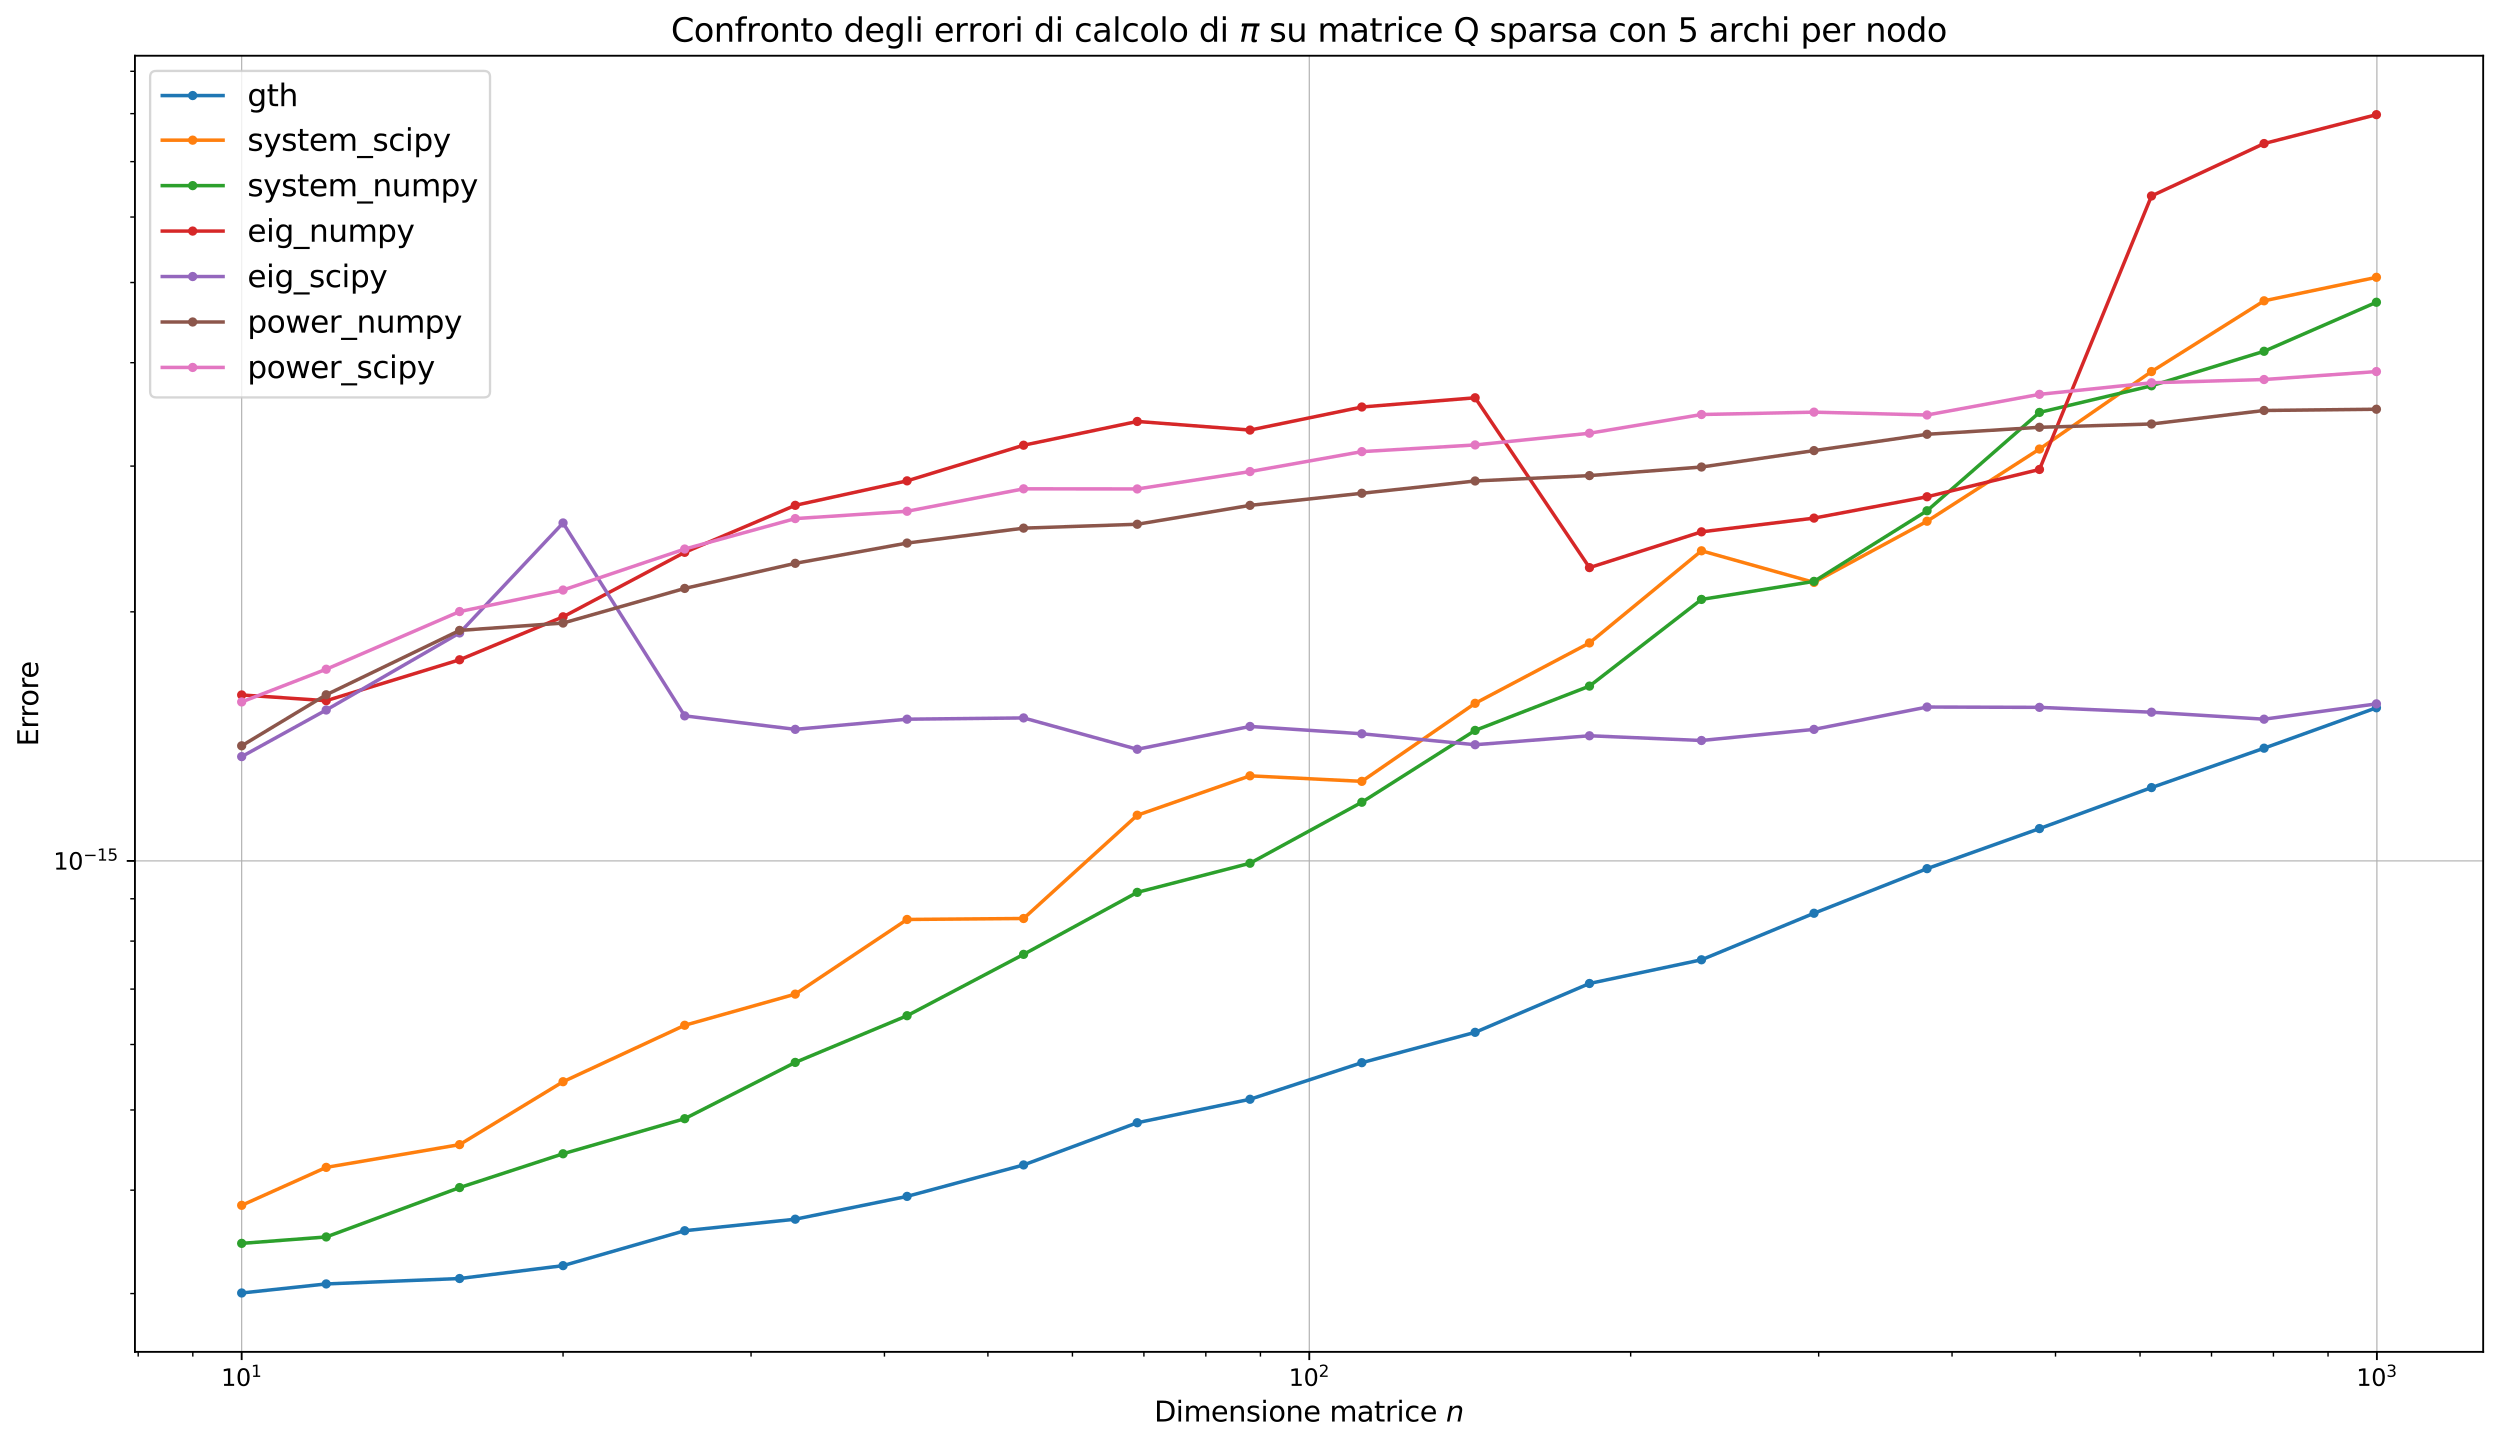 <?xml version="1.0" encoding="utf-8" standalone="no"?>
<!DOCTYPE svg PUBLIC "-//W3C//DTD SVG 1.1//EN"
  "http://www.w3.org/Graphics/SVG/1.1/DTD/svg11.dtd">
<svg xmlns:xlink="http://www.w3.org/1999/xlink" width="1069.314pt" height="617.732pt" viewBox="0 0 1069.314 617.732" xmlns="http://www.w3.org/2000/svg" version="1.1">
 <defs>
  <style type="text/css">*{stroke-linejoin: round; stroke-linecap: butt}</style>
 </defs>
 <g id="figure_1">
  <g id="patch_1">
   <path d="M 0 617.732 
L 1069.314 617.732 
L 1069.314 0 
L 0 0 
z
" style="fill: #ffffff"/>
  </g>
  <g id="axes_1">
   <g id="patch_2">
    <path d="M 57.714 578.24 
L 1062.114 578.24 
L 1062.114 23.84 
L 57.714 23.84 
z
" style="fill: #ffffff"/>
   </g>
   <g id="matplotlib.axis_1">
    <g id="xtick_1">
     <g id="line2d_1">
      <path d="M 103.368 578.24 
L 103.368 23.84 
" clip-path="url(#p364662a7fd)" style="fill: none; stroke: #b0b0b0; stroke-width: 0.5; stroke-linecap: square"/>
     </g>
     <g id="line2d_2">
      <defs>
       <path id="mea8eb77541" d="M 0 0 
L 0 3.5 
" style="stroke: #000000; stroke-width: 0.8"/>
      </defs>
      <g>
       <use xlink:href="#mea8eb77541" x="103.368" y="578.24" style="stroke: #000000; stroke-width: 0.8"/>
      </g>
     </g>
     <g id="text_1">
      <!-- $\mathdefault{10^{1}}$ -->
      <g transform="translate(94.568 592.838) scale(0.1 -0.1)">
       <defs>
        <path id="DejaVuSans-31" d="M 794 531 
L 1825 531 
L 1825 4091 
L 703 3866 
L 703 4441 
L 1819 4666 
L 2450 4666 
L 2450 531 
L 3481 531 
L 3481 0 
L 794 0 
L 794 531 
z
" transform="scale(0.016)"/>
        <path id="DejaVuSans-30" d="M 2034 4250 
Q 1547 4250 1301 3770 
Q 1056 3291 1056 2328 
Q 1056 1369 1301 889 
Q 1547 409 2034 409 
Q 2525 409 2770 889 
Q 3016 1369 3016 2328 
Q 3016 3291 2770 3770 
Q 2525 4250 2034 4250 
z
M 2034 4750 
Q 2819 4750 3233 4129 
Q 3647 3509 3647 2328 
Q 3647 1150 3233 529 
Q 2819 -91 2034 -91 
Q 1250 -91 836 529 
Q 422 1150 422 2328 
Q 422 3509 836 4129 
Q 1250 4750 2034 4750 
z
" transform="scale(0.016)"/>
       </defs>
       <use xlink:href="#DejaVuSans-31" transform="translate(0 0.684)"/>
       <use xlink:href="#DejaVuSans-30" transform="translate(63.623 0.684)"/>
       <use xlink:href="#DejaVuSans-31" transform="translate(128.203 38.966) scale(0.7)"/>
      </g>
     </g>
    </g>
    <g id="xtick_2">
     <g id="line2d_3">
      <path d="M 560.013 578.24 
L 560.013 23.84 
" clip-path="url(#p364662a7fd)" style="fill: none; stroke: #b0b0b0; stroke-width: 0.5; stroke-linecap: square"/>
     </g>
     <g id="line2d_4">
      <g>
       <use xlink:href="#mea8eb77541" x="560.013" y="578.24" style="stroke: #000000; stroke-width: 0.8"/>
      </g>
     </g>
     <g id="text_2">
      <!-- $\mathdefault{10^{2}}$ -->
      <g transform="translate(551.213 592.838) scale(0.1 -0.1)">
       <defs>
        <path id="DejaVuSans-32" d="M 1228 531 
L 3431 531 
L 3431 0 
L 469 0 
L 469 531 
Q 828 903 1448 1529 
Q 2069 2156 2228 2338 
Q 2531 2678 2651 2914 
Q 2772 3150 2772 3378 
Q 2772 3750 2511 3984 
Q 2250 4219 1831 4219 
Q 1534 4219 1204 4116 
Q 875 4013 500 3803 
L 500 4441 
Q 881 4594 1212 4672 
Q 1544 4750 1819 4750 
Q 2544 4750 2975 4387 
Q 3406 4025 3406 3419 
Q 3406 3131 3298 2873 
Q 3191 2616 2906 2266 
Q 2828 2175 2409 1742 
Q 1991 1309 1228 531 
z
" transform="scale(0.016)"/>
       </defs>
       <use xlink:href="#DejaVuSans-31" transform="translate(0 0.766)"/>
       <use xlink:href="#DejaVuSans-30" transform="translate(63.623 0.766)"/>
       <use xlink:href="#DejaVuSans-32" transform="translate(128.203 39.047) scale(0.7)"/>
      </g>
     </g>
    </g>
    <g id="xtick_3">
     <g id="line2d_5">
      <path d="M 1016.658 578.24 
L 1016.658 23.84 
" clip-path="url(#p364662a7fd)" style="fill: none; stroke: #b0b0b0; stroke-width: 0.5; stroke-linecap: square"/>
     </g>
     <g id="line2d_6">
      <g>
       <use xlink:href="#mea8eb77541" x="1016.658" y="578.24" style="stroke: #000000; stroke-width: 0.8"/>
      </g>
     </g>
     <g id="text_3">
      <!-- $\mathdefault{10^{3}}$ -->
      <g transform="translate(1007.858 592.838) scale(0.1 -0.1)">
       <defs>
        <path id="DejaVuSans-33" d="M 2597 2516 
Q 3050 2419 3304 2112 
Q 3559 1806 3559 1356 
Q 3559 666 3084 287 
Q 2609 -91 1734 -91 
Q 1441 -91 1130 -33 
Q 819 25 488 141 
L 488 750 
Q 750 597 1062 519 
Q 1375 441 1716 441 
Q 2309 441 2620 675 
Q 2931 909 2931 1356 
Q 2931 1769 2642 2001 
Q 2353 2234 1838 2234 
L 1294 2234 
L 1294 2753 
L 1863 2753 
Q 2328 2753 2575 2939 
Q 2822 3125 2822 3475 
Q 2822 3834 2567 4026 
Q 2313 4219 1838 4219 
Q 1578 4219 1281 4162 
Q 984 4106 628 3988 
L 628 4550 
Q 988 4650 1302 4700 
Q 1616 4750 1894 4750 
Q 2613 4750 3031 4423 
Q 3450 4097 3450 3541 
Q 3450 3153 3228 2886 
Q 3006 2619 2597 2516 
z
" transform="scale(0.016)"/>
       </defs>
       <use xlink:href="#DejaVuSans-31" transform="translate(0 0.766)"/>
       <use xlink:href="#DejaVuSans-30" transform="translate(63.623 0.766)"/>
       <use xlink:href="#DejaVuSans-33" transform="translate(128.203 39.047) scale(0.7)"/>
      </g>
     </g>
    </g>
    <g id="xtick_4">
     <g id="line2d_7">
      <defs>
       <path id="m74a12c0c7c" d="M 0 0 
L 0 2 
" style="stroke: #000000; stroke-width: 0.6"/>
      </defs>
      <g>
       <use xlink:href="#m74a12c0c7c" x="59.115" y="578.24" style="stroke: #000000; stroke-width: 0.6"/>
      </g>
     </g>
    </g>
    <g id="xtick_5">
     <g id="line2d_8">
      <g>
       <use xlink:href="#m74a12c0c7c" x="82.473" y="578.24" style="stroke: #000000; stroke-width: 0.6"/>
      </g>
     </g>
    </g>
    <g id="xtick_6">
     <g id="line2d_9">
      <g>
       <use xlink:href="#m74a12c0c7c" x="240.832" y="578.24" style="stroke: #000000; stroke-width: 0.6"/>
      </g>
     </g>
    </g>
    <g id="xtick_7">
     <g id="line2d_10">
      <g>
       <use xlink:href="#m74a12c0c7c" x="321.243" y="578.24" style="stroke: #000000; stroke-width: 0.6"/>
      </g>
     </g>
    </g>
    <g id="xtick_8">
     <g id="line2d_11">
      <g>
       <use xlink:href="#m74a12c0c7c" x="378.296" y="578.24" style="stroke: #000000; stroke-width: 0.6"/>
      </g>
     </g>
    </g>
    <g id="xtick_9">
     <g id="line2d_12">
      <g>
       <use xlink:href="#m74a12c0c7c" x="422.549" y="578.24" style="stroke: #000000; stroke-width: 0.6"/>
      </g>
     </g>
    </g>
    <g id="xtick_10">
     <g id="line2d_13">
      <g>
       <use xlink:href="#m74a12c0c7c" x="458.707" y="578.24" style="stroke: #000000; stroke-width: 0.6"/>
      </g>
     </g>
    </g>
    <g id="xtick_11">
     <g id="line2d_14">
      <g>
       <use xlink:href="#m74a12c0c7c" x="489.278" y="578.24" style="stroke: #000000; stroke-width: 0.6"/>
      </g>
     </g>
    </g>
    <g id="xtick_12">
     <g id="line2d_15">
      <g>
       <use xlink:href="#m74a12c0c7c" x="515.76" y="578.24" style="stroke: #000000; stroke-width: 0.6"/>
      </g>
     </g>
    </g>
    <g id="xtick_13">
     <g id="line2d_16">
      <g>
       <use xlink:href="#m74a12c0c7c" x="539.118" y="578.24" style="stroke: #000000; stroke-width: 0.6"/>
      </g>
     </g>
    </g>
    <g id="xtick_14">
     <g id="line2d_17">
      <g>
       <use xlink:href="#m74a12c0c7c" x="697.477" y="578.24" style="stroke: #000000; stroke-width: 0.6"/>
      </g>
     </g>
    </g>
    <g id="xtick_15">
     <g id="line2d_18">
      <g>
       <use xlink:href="#m74a12c0c7c" x="777.888" y="578.24" style="stroke: #000000; stroke-width: 0.6"/>
      </g>
     </g>
    </g>
    <g id="xtick_16">
     <g id="line2d_19">
      <g>
       <use xlink:href="#m74a12c0c7c" x="834.94" y="578.24" style="stroke: #000000; stroke-width: 0.6"/>
      </g>
     </g>
    </g>
    <g id="xtick_17">
     <g id="line2d_20">
      <g>
       <use xlink:href="#m74a12c0c7c" x="879.194" y="578.24" style="stroke: #000000; stroke-width: 0.6"/>
      </g>
     </g>
    </g>
    <g id="xtick_18">
     <g id="line2d_21">
      <g>
       <use xlink:href="#m74a12c0c7c" x="915.352" y="578.24" style="stroke: #000000; stroke-width: 0.6"/>
      </g>
     </g>
    </g>
    <g id="xtick_19">
     <g id="line2d_22">
      <g>
       <use xlink:href="#m74a12c0c7c" x="945.922" y="578.24" style="stroke: #000000; stroke-width: 0.6"/>
      </g>
     </g>
    </g>
    <g id="xtick_20">
     <g id="line2d_23">
      <g>
       <use xlink:href="#m74a12c0c7c" x="972.404" y="578.24" style="stroke: #000000; stroke-width: 0.6"/>
      </g>
     </g>
    </g>
    <g id="xtick_21">
     <g id="line2d_24">
      <g>
       <use xlink:href="#m74a12c0c7c" x="995.763" y="578.24" style="stroke: #000000; stroke-width: 0.6"/>
      </g>
     </g>
    </g>
    <g id="text_4">
     <!-- Dimensione matrice $n$ -->
     <g transform="translate(493.674 608.036) scale(0.12 -0.12)">
      <defs>
       <path id="DejaVuSans-44" d="M 1259 4147 
L 1259 519 
L 2022 519 
Q 2988 519 3436 956 
Q 3884 1394 3884 2338 
Q 3884 3275 3436 3711 
Q 2988 4147 2022 4147 
L 1259 4147 
z
M 628 4666 
L 1925 4666 
Q 3281 4666 3915 4102 
Q 4550 3538 4550 2338 
Q 4550 1131 3912 565 
Q 3275 0 1925 0 
L 628 0 
L 628 4666 
z
" transform="scale(0.016)"/>
       <path id="DejaVuSans-69" d="M 603 3500 
L 1178 3500 
L 1178 0 
L 603 0 
L 603 3500 
z
M 603 4863 
L 1178 4863 
L 1178 4134 
L 603 4134 
L 603 4863 
z
" transform="scale(0.016)"/>
       <path id="DejaVuSans-6d" d="M 3328 2828 
Q 3544 3216 3844 3400 
Q 4144 3584 4550 3584 
Q 5097 3584 5394 3201 
Q 5691 2819 5691 2113 
L 5691 0 
L 5113 0 
L 5113 2094 
Q 5113 2597 4934 2840 
Q 4756 3084 4391 3084 
Q 3944 3084 3684 2787 
Q 3425 2491 3425 1978 
L 3425 0 
L 2847 0 
L 2847 2094 
Q 2847 2600 2669 2842 
Q 2491 3084 2119 3084 
Q 1678 3084 1418 2786 
Q 1159 2488 1159 1978 
L 1159 0 
L 581 0 
L 581 3500 
L 1159 3500 
L 1159 2956 
Q 1356 3278 1631 3431 
Q 1906 3584 2284 3584 
Q 2666 3584 2933 3390 
Q 3200 3197 3328 2828 
z
" transform="scale(0.016)"/>
       <path id="DejaVuSans-65" d="M 3597 1894 
L 3597 1613 
L 953 1613 
Q 991 1019 1311 708 
Q 1631 397 2203 397 
Q 2534 397 2845 478 
Q 3156 559 3463 722 
L 3463 178 
Q 3153 47 2828 -22 
Q 2503 -91 2169 -91 
Q 1331 -91 842 396 
Q 353 884 353 1716 
Q 353 2575 817 3079 
Q 1281 3584 2069 3584 
Q 2775 3584 3186 3129 
Q 3597 2675 3597 1894 
z
M 3022 2063 
Q 3016 2534 2758 2815 
Q 2500 3097 2075 3097 
Q 1594 3097 1305 2825 
Q 1016 2553 972 2059 
L 3022 2063 
z
" transform="scale(0.016)"/>
       <path id="DejaVuSans-6e" d="M 3513 2113 
L 3513 0 
L 2938 0 
L 2938 2094 
Q 2938 2591 2744 2837 
Q 2550 3084 2163 3084 
Q 1697 3084 1428 2787 
Q 1159 2491 1159 1978 
L 1159 0 
L 581 0 
L 581 3500 
L 1159 3500 
L 1159 2956 
Q 1366 3272 1645 3428 
Q 1925 3584 2291 3584 
Q 2894 3584 3203 3211 
Q 3513 2838 3513 2113 
z
" transform="scale(0.016)"/>
       <path id="DejaVuSans-73" d="M 2834 3397 
L 2834 2853 
Q 2591 2978 2328 3040 
Q 2066 3103 1784 3103 
Q 1356 3103 1142 2972 
Q 928 2841 928 2578 
Q 928 2378 1081 2264 
Q 1234 2150 1697 2047 
L 1894 2003 
Q 2506 1872 2764 1633 
Q 3022 1394 3022 966 
Q 3022 478 2636 193 
Q 2250 -91 1575 -91 
Q 1294 -91 989 -36 
Q 684 19 347 128 
L 347 722 
Q 666 556 975 473 
Q 1284 391 1588 391 
Q 1994 391 2212 530 
Q 2431 669 2431 922 
Q 2431 1156 2273 1281 
Q 2116 1406 1581 1522 
L 1381 1569 
Q 847 1681 609 1914 
Q 372 2147 372 2553 
Q 372 3047 722 3315 
Q 1072 3584 1716 3584 
Q 2034 3584 2315 3537 
Q 2597 3491 2834 3397 
z
" transform="scale(0.016)"/>
       <path id="DejaVuSans-6f" d="M 1959 3097 
Q 1497 3097 1228 2736 
Q 959 2375 959 1747 
Q 959 1119 1226 758 
Q 1494 397 1959 397 
Q 2419 397 2687 759 
Q 2956 1122 2956 1747 
Q 2956 2369 2687 2733 
Q 2419 3097 1959 3097 
z
M 1959 3584 
Q 2709 3584 3137 3096 
Q 3566 2609 3566 1747 
Q 3566 888 3137 398 
Q 2709 -91 1959 -91 
Q 1206 -91 779 398 
Q 353 888 353 1747 
Q 353 2609 779 3096 
Q 1206 3584 1959 3584 
z
" transform="scale(0.016)"/>
       <path id="DejaVuSans-20" transform="scale(0.016)"/>
       <path id="DejaVuSans-61" d="M 2194 1759 
Q 1497 1759 1228 1600 
Q 959 1441 959 1056 
Q 959 750 1161 570 
Q 1363 391 1709 391 
Q 2188 391 2477 730 
Q 2766 1069 2766 1631 
L 2766 1759 
L 2194 1759 
z
M 3341 1997 
L 3341 0 
L 2766 0 
L 2766 531 
Q 2569 213 2275 61 
Q 1981 -91 1556 -91 
Q 1019 -91 701 211 
Q 384 513 384 1019 
Q 384 1609 779 1909 
Q 1175 2209 1959 2209 
L 2766 2209 
L 2766 2266 
Q 2766 2663 2505 2880 
Q 2244 3097 1772 3097 
Q 1472 3097 1187 3025 
Q 903 2953 641 2809 
L 641 3341 
Q 956 3463 1253 3523 
Q 1550 3584 1831 3584 
Q 2591 3584 2966 3190 
Q 3341 2797 3341 1997 
z
" transform="scale(0.016)"/>
       <path id="DejaVuSans-74" d="M 1172 4494 
L 1172 3500 
L 2356 3500 
L 2356 3053 
L 1172 3053 
L 1172 1153 
Q 1172 725 1289 603 
Q 1406 481 1766 481 
L 2356 481 
L 2356 0 
L 1766 0 
Q 1100 0 847 248 
Q 594 497 594 1153 
L 594 3053 
L 172 3053 
L 172 3500 
L 594 3500 
L 594 4494 
L 1172 4494 
z
" transform="scale(0.016)"/>
       <path id="DejaVuSans-72" d="M 2631 2963 
Q 2534 3019 2420 3045 
Q 2306 3072 2169 3072 
Q 1681 3072 1420 2755 
Q 1159 2438 1159 1844 
L 1159 0 
L 581 0 
L 581 3500 
L 1159 3500 
L 1159 2956 
Q 1341 3275 1631 3429 
Q 1922 3584 2338 3584 
Q 2397 3584 2469 3576 
Q 2541 3569 2628 3553 
L 2631 2963 
z
" transform="scale(0.016)"/>
       <path id="DejaVuSans-63" d="M 3122 3366 
L 3122 2828 
Q 2878 2963 2633 3030 
Q 2388 3097 2138 3097 
Q 1578 3097 1268 2742 
Q 959 2388 959 1747 
Q 959 1106 1268 751 
Q 1578 397 2138 397 
Q 2388 397 2633 464 
Q 2878 531 3122 666 
L 3122 134 
Q 2881 22 2623 -34 
Q 2366 -91 2075 -91 
Q 1284 -91 818 406 
Q 353 903 353 1747 
Q 353 2603 823 3093 
Q 1294 3584 2113 3584 
Q 2378 3584 2631 3529 
Q 2884 3475 3122 3366 
z
" transform="scale(0.016)"/>
       <path id="DejaVuSans-Oblique-6e" d="M 3566 2113 
L 3156 0 
L 2578 0 
L 2988 2091 
Q 3016 2238 3031 2350 
Q 3047 2463 3047 2528 
Q 3047 2791 2881 2937 
Q 2716 3084 2419 3084 
Q 1956 3084 1622 2776 
Q 1288 2469 1184 1941 
L 800 0 
L 225 0 
L 903 3500 
L 1478 3500 
L 1363 2950 
Q 1603 3253 1940 3418 
Q 2278 3584 2650 3584 
Q 3113 3584 3367 3334 
Q 3622 3084 3622 2631 
Q 3622 2519 3608 2391 
Q 3594 2263 3566 2113 
z
" transform="scale(0.016)"/>
      </defs>
      <use xlink:href="#DejaVuSans-44" transform="translate(0 0.016)"/>
      <use xlink:href="#DejaVuSans-69" transform="translate(77.002 0.016)"/>
      <use xlink:href="#DejaVuSans-6d" transform="translate(104.785 0.016)"/>
      <use xlink:href="#DejaVuSans-65" transform="translate(202.197 0.016)"/>
      <use xlink:href="#DejaVuSans-6e" transform="translate(263.721 0.016)"/>
      <use xlink:href="#DejaVuSans-73" transform="translate(327.1 0.016)"/>
      <use xlink:href="#DejaVuSans-69" transform="translate(379.199 0.016)"/>
      <use xlink:href="#DejaVuSans-6f" transform="translate(406.982 0.016)"/>
      <use xlink:href="#DejaVuSans-6e" transform="translate(468.164 0.016)"/>
      <use xlink:href="#DejaVuSans-65" transform="translate(531.543 0.016)"/>
      <use xlink:href="#DejaVuSans-20" transform="translate(593.066 0.016)"/>
      <use xlink:href="#DejaVuSans-6d" transform="translate(624.854 0.016)"/>
      <use xlink:href="#DejaVuSans-61" transform="translate(722.266 0.016)"/>
      <use xlink:href="#DejaVuSans-74" transform="translate(783.545 0.016)"/>
      <use xlink:href="#DejaVuSans-72" transform="translate(822.754 0.016)"/>
      <use xlink:href="#DejaVuSans-69" transform="translate(863.867 0.016)"/>
      <use xlink:href="#DejaVuSans-63" transform="translate(891.65 0.016)"/>
      <use xlink:href="#DejaVuSans-65" transform="translate(946.631 0.016)"/>
      <use xlink:href="#DejaVuSans-20" transform="translate(1008.154 0.016)"/>
      <use xlink:href="#DejaVuSans-Oblique-6e" transform="translate(1039.941 0.016)"/>
     </g>
    </g>
   </g>
   <g id="matplotlib.axis_2">
    <g id="ytick_1">
     <g id="line2d_25">
      <path d="M 57.714 368.23 
L 1062.114 368.23 
" clip-path="url(#p364662a7fd)" style="fill: none; stroke: #b0b0b0; stroke-width: 0.5; stroke-linecap: square"/>
     </g>
     <g id="line2d_26">
      <defs>
       <path id="mec5a7e01b5" d="M 0 0 
L -3.5 0 
" style="stroke: #000000; stroke-width: 0.8"/>
      </defs>
      <g>
       <use xlink:href="#mec5a7e01b5" x="57.714" y="368.23" style="stroke: #000000; stroke-width: 0.8"/>
      </g>
     </g>
     <g id="text_5">
      <!-- $\mathdefault{10^{-15}}$ -->
      <g transform="translate(22.814 372.03) scale(0.1 -0.1)">
       <defs>
        <path id="DejaVuSans-2212" d="M 678 2272 
L 4684 2272 
L 4684 1741 
L 678 1741 
L 678 2272 
z
" transform="scale(0.016)"/>
        <path id="DejaVuSans-35" d="M 691 4666 
L 3169 4666 
L 3169 4134 
L 1269 4134 
L 1269 2991 
Q 1406 3038 1543 3061 
Q 1681 3084 1819 3084 
Q 2600 3084 3056 2656 
Q 3513 2228 3513 1497 
Q 3513 744 3044 326 
Q 2575 -91 1722 -91 
Q 1428 -91 1123 -41 
Q 819 9 494 109 
L 494 744 
Q 775 591 1075 516 
Q 1375 441 1709 441 
Q 2250 441 2565 725 
Q 2881 1009 2881 1497 
Q 2881 1984 2565 2268 
Q 2250 2553 1709 2553 
Q 1456 2553 1204 2497 
Q 953 2441 691 2322 
L 691 4666 
z
" transform="scale(0.016)"/>
       </defs>
       <use xlink:href="#DejaVuSans-31" transform="translate(0 0.684)"/>
       <use xlink:href="#DejaVuSans-30" transform="translate(63.623 0.684)"/>
       <use xlink:href="#DejaVuSans-2212" transform="translate(128.203 38.966) scale(0.7)"/>
       <use xlink:href="#DejaVuSans-31" transform="translate(186.855 38.966) scale(0.7)"/>
       <use xlink:href="#DejaVuSans-35" transform="translate(231.392 38.966) scale(0.7)"/>
      </g>
     </g>
    </g>
    <g id="ytick_2">
     <g id="line2d_27">
      <defs>
       <path id="md0f147031a" d="M 0 0 
L -2 0 
" style="stroke: #000000; stroke-width: 0.6"/>
      </defs>
      <g>
       <use xlink:href="#md0f147031a" x="57.714" y="553.291" style="stroke: #000000; stroke-width: 0.6"/>
      </g>
     </g>
    </g>
    <g id="ytick_3">
     <g id="line2d_28">
      <g>
       <use xlink:href="#md0f147031a" x="57.714" y="509.072" style="stroke: #000000; stroke-width: 0.6"/>
      </g>
     </g>
    </g>
    <g id="ytick_4">
     <g id="line2d_29">
      <g>
       <use xlink:href="#md0f147031a" x="57.714" y="474.773" style="stroke: #000000; stroke-width: 0.6"/>
      </g>
     </g>
    </g>
    <g id="ytick_5">
     <g id="line2d_30">
      <g>
       <use xlink:href="#md0f147031a" x="57.714" y="446.748" style="stroke: #000000; stroke-width: 0.6"/>
      </g>
     </g>
    </g>
    <g id="ytick_6">
     <g id="line2d_31">
      <g>
       <use xlink:href="#md0f147031a" x="57.714" y="423.054" style="stroke: #000000; stroke-width: 0.6"/>
      </g>
     </g>
    </g>
    <g id="ytick_7">
     <g id="line2d_32">
      <g>
       <use xlink:href="#md0f147031a" x="57.714" y="402.529" style="stroke: #000000; stroke-width: 0.6"/>
      </g>
     </g>
    </g>
    <g id="ytick_8">
     <g id="line2d_33">
      <g>
       <use xlink:href="#md0f147031a" x="57.714" y="384.425" style="stroke: #000000; stroke-width: 0.6"/>
      </g>
     </g>
    </g>
    <g id="ytick_9">
     <g id="line2d_34">
      <g>
       <use xlink:href="#md0f147031a" x="57.714" y="261.688" style="stroke: #000000; stroke-width: 0.6"/>
      </g>
     </g>
    </g>
    <g id="ytick_10">
     <g id="line2d_35">
      <g>
       <use xlink:href="#md0f147031a" x="57.714" y="199.365" style="stroke: #000000; stroke-width: 0.6"/>
      </g>
     </g>
    </g>
    <g id="ytick_11">
     <g id="line2d_36">
      <g>
       <use xlink:href="#md0f147031a" x="57.714" y="155.146" style="stroke: #000000; stroke-width: 0.6"/>
      </g>
     </g>
    </g>
    <g id="ytick_12">
     <g id="line2d_37">
      <g>
       <use xlink:href="#md0f147031a" x="57.714" y="120.847" style="stroke: #000000; stroke-width: 0.6"/>
      </g>
     </g>
    </g>
    <g id="ytick_13">
     <g id="line2d_38">
      <g>
       <use xlink:href="#md0f147031a" x="57.714" y="92.823" style="stroke: #000000; stroke-width: 0.6"/>
      </g>
     </g>
    </g>
    <g id="ytick_14">
     <g id="line2d_39">
      <g>
       <use xlink:href="#md0f147031a" x="57.714" y="69.129" style="stroke: #000000; stroke-width: 0.6"/>
      </g>
     </g>
    </g>
    <g id="ytick_15">
     <g id="line2d_40">
      <g>
       <use xlink:href="#md0f147031a" x="57.714" y="48.604" style="stroke: #000000; stroke-width: 0.6"/>
      </g>
     </g>
    </g>
    <g id="ytick_16">
     <g id="line2d_41">
      <g>
       <use xlink:href="#md0f147031a" x="57.714" y="30.5" style="stroke: #000000; stroke-width: 0.6"/>
      </g>
     </g>
    </g>
    <g id="text_6">
     <!-- Errore -->
     <g transform="translate(16.318 319.219) rotate(-90) scale(0.12 -0.12)">
      <defs>
       <path id="DejaVuSans-45" d="M 628 4666 
L 3578 4666 
L 3578 4134 
L 1259 4134 
L 1259 2753 
L 3481 2753 
L 3481 2222 
L 1259 2222 
L 1259 531 
L 3634 531 
L 3634 0 
L 628 0 
L 628 4666 
z
" transform="scale(0.016)"/>
      </defs>
      <use xlink:href="#DejaVuSans-45"/>
      <use xlink:href="#DejaVuSans-72" x="63.184"/>
      <use xlink:href="#DejaVuSans-72" x="102.547"/>
      <use xlink:href="#DejaVuSans-6f" x="141.41"/>
      <use xlink:href="#DejaVuSans-72" x="202.592"/>
      <use xlink:href="#DejaVuSans-65" x="241.455"/>
     </g>
    </g>
   </g>
   <g id="line2d_42">
    <path d="M 103.368 553.04 
L 139.526 549.172 
L 196.579 546.858 
L 240.832 541.344 
L 292.864 526.405 
L 340.145 521.485 
L 387.972 511.724 
L 437.812 498.278 
L 486.424 480.221 
L 534.661 470.177 
L 582.488 454.534 
L 630.946 441.556 
L 679.86 420.66 
L 727.764 410.522 
L 775.895 390.62 
L 824.245 371.544 
L 872.334 354.408 
L 920.249 336.871 
L 968.398 320.02 
L 1016.459 302.732 
" clip-path="url(#p364662a7fd)" style="fill: none; stroke: #1f77b4; stroke-width: 1.5; stroke-linecap: square"/>
    <defs>
     <path id="m9e537ceda5" d="M 0 1.5 
C 0.398 1.5 0.779 1.342 1.061 1.061 
C 1.342 0.779 1.5 0.398 1.5 0 
C 1.5 -0.398 1.342 -0.779 1.061 -1.061 
C 0.779 -1.342 0.398 -1.5 0 -1.5 
C -0.398 -1.5 -0.779 -1.342 -1.061 -1.061 
C -1.342 -0.779 -1.5 -0.398 -1.5 0 
C -1.5 0.398 -1.342 0.779 -1.061 1.061 
C -0.779 1.342 -0.398 1.5 0 1.5 
z
" style="stroke: #1f77b4"/>
    </defs>
    <g clip-path="url(#p364662a7fd)">
     <use xlink:href="#m9e537ceda5" x="103.368" y="553.04" style="fill: #1f77b4; stroke: #1f77b4"/>
     <use xlink:href="#m9e537ceda5" x="139.526" y="549.172" style="fill: #1f77b4; stroke: #1f77b4"/>
     <use xlink:href="#m9e537ceda5" x="196.579" y="546.858" style="fill: #1f77b4; stroke: #1f77b4"/>
     <use xlink:href="#m9e537ceda5" x="240.832" y="541.344" style="fill: #1f77b4; stroke: #1f77b4"/>
     <use xlink:href="#m9e537ceda5" x="292.864" y="526.405" style="fill: #1f77b4; stroke: #1f77b4"/>
     <use xlink:href="#m9e537ceda5" x="340.145" y="521.485" style="fill: #1f77b4; stroke: #1f77b4"/>
     <use xlink:href="#m9e537ceda5" x="387.972" y="511.724" style="fill: #1f77b4; stroke: #1f77b4"/>
     <use xlink:href="#m9e537ceda5" x="437.812" y="498.278" style="fill: #1f77b4; stroke: #1f77b4"/>
     <use xlink:href="#m9e537ceda5" x="486.424" y="480.221" style="fill: #1f77b4; stroke: #1f77b4"/>
     <use xlink:href="#m9e537ceda5" x="534.661" y="470.177" style="fill: #1f77b4; stroke: #1f77b4"/>
     <use xlink:href="#m9e537ceda5" x="582.488" y="454.534" style="fill: #1f77b4; stroke: #1f77b4"/>
     <use xlink:href="#m9e537ceda5" x="630.946" y="441.556" style="fill: #1f77b4; stroke: #1f77b4"/>
     <use xlink:href="#m9e537ceda5" x="679.86" y="420.66" style="fill: #1f77b4; stroke: #1f77b4"/>
     <use xlink:href="#m9e537ceda5" x="727.764" y="410.522" style="fill: #1f77b4; stroke: #1f77b4"/>
     <use xlink:href="#m9e537ceda5" x="775.895" y="390.62" style="fill: #1f77b4; stroke: #1f77b4"/>
     <use xlink:href="#m9e537ceda5" x="824.245" y="371.544" style="fill: #1f77b4; stroke: #1f77b4"/>
     <use xlink:href="#m9e537ceda5" x="872.334" y="354.408" style="fill: #1f77b4; stroke: #1f77b4"/>
     <use xlink:href="#m9e537ceda5" x="920.249" y="336.871" style="fill: #1f77b4; stroke: #1f77b4"/>
     <use xlink:href="#m9e537ceda5" x="968.398" y="320.02" style="fill: #1f77b4; stroke: #1f77b4"/>
     <use xlink:href="#m9e537ceda5" x="1016.459" y="302.732" style="fill: #1f77b4; stroke: #1f77b4"/>
    </g>
   </g>
   <g id="line2d_43">
    <path d="M 103.368 515.544 
L 139.526 499.316 
L 196.579 489.581 
L 240.832 462.674 
L 292.864 438.535 
L 340.145 425.218 
L 387.972 393.277 
L 437.812 392.865 
L 486.424 348.692 
L 534.661 331.841 
L 582.488 334.203 
L 630.946 300.826 
L 679.86 274.998 
L 727.764 235.591 
L 775.895 249.108 
L 824.245 222.942 
L 872.334 192.068 
L 920.249 158.927 
L 968.398 128.663 
L 1016.459 118.61 
" clip-path="url(#p364662a7fd)" style="fill: none; stroke: #ff7f0e; stroke-width: 1.5; stroke-linecap: square"/>
    <defs>
     <path id="m28542d3174" d="M 0 1.5 
C 0.398 1.5 0.779 1.342 1.061 1.061 
C 1.342 0.779 1.5 0.398 1.5 0 
C 1.5 -0.398 1.342 -0.779 1.061 -1.061 
C 0.779 -1.342 0.398 -1.5 0 -1.5 
C -0.398 -1.5 -0.779 -1.342 -1.061 -1.061 
C -1.342 -0.779 -1.5 -0.398 -1.5 0 
C -1.5 0.398 -1.342 0.779 -1.061 1.061 
C -0.779 1.342 -0.398 1.5 0 1.5 
z
" style="stroke: #ff7f0e"/>
    </defs>
    <g clip-path="url(#p364662a7fd)">
     <use xlink:href="#m28542d3174" x="103.368" y="515.544" style="fill: #ff7f0e; stroke: #ff7f0e"/>
     <use xlink:href="#m28542d3174" x="139.526" y="499.316" style="fill: #ff7f0e; stroke: #ff7f0e"/>
     <use xlink:href="#m28542d3174" x="196.579" y="489.581" style="fill: #ff7f0e; stroke: #ff7f0e"/>
     <use xlink:href="#m28542d3174" x="240.832" y="462.674" style="fill: #ff7f0e; stroke: #ff7f0e"/>
     <use xlink:href="#m28542d3174" x="292.864" y="438.535" style="fill: #ff7f0e; stroke: #ff7f0e"/>
     <use xlink:href="#m28542d3174" x="340.145" y="425.218" style="fill: #ff7f0e; stroke: #ff7f0e"/>
     <use xlink:href="#m28542d3174" x="387.972" y="393.277" style="fill: #ff7f0e; stroke: #ff7f0e"/>
     <use xlink:href="#m28542d3174" x="437.812" y="392.865" style="fill: #ff7f0e; stroke: #ff7f0e"/>
     <use xlink:href="#m28542d3174" x="486.424" y="348.692" style="fill: #ff7f0e; stroke: #ff7f0e"/>
     <use xlink:href="#m28542d3174" x="534.661" y="331.841" style="fill: #ff7f0e; stroke: #ff7f0e"/>
     <use xlink:href="#m28542d3174" x="582.488" y="334.203" style="fill: #ff7f0e; stroke: #ff7f0e"/>
     <use xlink:href="#m28542d3174" x="630.946" y="300.826" style="fill: #ff7f0e; stroke: #ff7f0e"/>
     <use xlink:href="#m28542d3174" x="679.86" y="274.998" style="fill: #ff7f0e; stroke: #ff7f0e"/>
     <use xlink:href="#m28542d3174" x="727.764" y="235.591" style="fill: #ff7f0e; stroke: #ff7f0e"/>
     <use xlink:href="#m28542d3174" x="775.895" y="249.108" style="fill: #ff7f0e; stroke: #ff7f0e"/>
     <use xlink:href="#m28542d3174" x="824.245" y="222.942" style="fill: #ff7f0e; stroke: #ff7f0e"/>
     <use xlink:href="#m28542d3174" x="872.334" y="192.068" style="fill: #ff7f0e; stroke: #ff7f0e"/>
     <use xlink:href="#m28542d3174" x="920.249" y="158.927" style="fill: #ff7f0e; stroke: #ff7f0e"/>
     <use xlink:href="#m28542d3174" x="968.398" y="128.663" style="fill: #ff7f0e; stroke: #ff7f0e"/>
     <use xlink:href="#m28542d3174" x="1016.459" y="118.61" style="fill: #ff7f0e; stroke: #ff7f0e"/>
    </g>
   </g>
   <g id="line2d_44">
    <path d="M 103.368 531.819 
L 139.526 529.074 
L 196.579 507.958 
L 240.832 493.499 
L 292.864 478.493 
L 340.145 454.419 
L 387.972 434.444 
L 437.812 408.206 
L 486.424 381.685 
L 534.661 369.227 
L 582.488 343.14 
L 630.946 312.413 
L 679.86 293.464 
L 727.764 256.384 
L 775.895 248.672 
L 824.245 218.46 
L 872.334 176.396 
L 920.249 165.013 
L 968.398 150.25 
L 1016.459 129.279 
" clip-path="url(#p364662a7fd)" style="fill: none; stroke: #2ca02c; stroke-width: 1.5; stroke-linecap: square"/>
    <defs>
     <path id="mced9584e3c" d="M 0 1.5 
C 0.398 1.5 0.779 1.342 1.061 1.061 
C 1.342 0.779 1.5 0.398 1.5 0 
C 1.5 -0.398 1.342 -0.779 1.061 -1.061 
C 0.779 -1.342 0.398 -1.5 0 -1.5 
C -0.398 -1.5 -0.779 -1.342 -1.061 -1.061 
C -1.342 -0.779 -1.5 -0.398 -1.5 0 
C -1.5 0.398 -1.342 0.779 -1.061 1.061 
C -0.779 1.342 -0.398 1.5 0 1.5 
z
" style="stroke: #2ca02c"/>
    </defs>
    <g clip-path="url(#p364662a7fd)">
     <use xlink:href="#mced9584e3c" x="103.368" y="531.819" style="fill: #2ca02c; stroke: #2ca02c"/>
     <use xlink:href="#mced9584e3c" x="139.526" y="529.074" style="fill: #2ca02c; stroke: #2ca02c"/>
     <use xlink:href="#mced9584e3c" x="196.579" y="507.958" style="fill: #2ca02c; stroke: #2ca02c"/>
     <use xlink:href="#mced9584e3c" x="240.832" y="493.499" style="fill: #2ca02c; stroke: #2ca02c"/>
     <use xlink:href="#mced9584e3c" x="292.864" y="478.493" style="fill: #2ca02c; stroke: #2ca02c"/>
     <use xlink:href="#mced9584e3c" x="340.145" y="454.419" style="fill: #2ca02c; stroke: #2ca02c"/>
     <use xlink:href="#mced9584e3c" x="387.972" y="434.444" style="fill: #2ca02c; stroke: #2ca02c"/>
     <use xlink:href="#mced9584e3c" x="437.812" y="408.206" style="fill: #2ca02c; stroke: #2ca02c"/>
     <use xlink:href="#mced9584e3c" x="486.424" y="381.685" style="fill: #2ca02c; stroke: #2ca02c"/>
     <use xlink:href="#mced9584e3c" x="534.661" y="369.227" style="fill: #2ca02c; stroke: #2ca02c"/>
     <use xlink:href="#mced9584e3c" x="582.488" y="343.14" style="fill: #2ca02c; stroke: #2ca02c"/>
     <use xlink:href="#mced9584e3c" x="630.946" y="312.413" style="fill: #2ca02c; stroke: #2ca02c"/>
     <use xlink:href="#mced9584e3c" x="679.86" y="293.464" style="fill: #2ca02c; stroke: #2ca02c"/>
     <use xlink:href="#mced9584e3c" x="727.764" y="256.384" style="fill: #2ca02c; stroke: #2ca02c"/>
     <use xlink:href="#mced9584e3c" x="775.895" y="248.672" style="fill: #2ca02c; stroke: #2ca02c"/>
     <use xlink:href="#mced9584e3c" x="824.245" y="218.46" style="fill: #2ca02c; stroke: #2ca02c"/>
     <use xlink:href="#mced9584e3c" x="872.334" y="176.396" style="fill: #2ca02c; stroke: #2ca02c"/>
     <use xlink:href="#mced9584e3c" x="920.249" y="165.013" style="fill: #2ca02c; stroke: #2ca02c"/>
     <use xlink:href="#mced9584e3c" x="968.398" y="150.25" style="fill: #2ca02c; stroke: #2ca02c"/>
     <use xlink:href="#mced9584e3c" x="1016.459" y="129.279" style="fill: #2ca02c; stroke: #2ca02c"/>
    </g>
   </g>
   <g id="line2d_45">
    <path d="M 103.368 297.25 
L 139.526 299.704 
L 196.579 282.2 
L 240.832 263.827 
L 292.864 236.247 
L 340.145 216.143 
L 387.972 205.675 
L 437.812 190.432 
L 486.424 180.266 
L 534.661 183.951 
L 582.488 174.087 
L 630.946 170.14 
L 679.86 242.782 
L 727.764 227.479 
L 775.895 221.609 
L 824.245 212.477 
L 872.334 200.796 
L 920.249 83.811 
L 968.398 61.4 
L 1016.459 49.04 
" clip-path="url(#p364662a7fd)" style="fill: none; stroke: #d62728; stroke-width: 1.5; stroke-linecap: square"/>
    <defs>
     <path id="m9a3fffa611" d="M 0 1.5 
C 0.398 1.5 0.779 1.342 1.061 1.061 
C 1.342 0.779 1.5 0.398 1.5 0 
C 1.5 -0.398 1.342 -0.779 1.061 -1.061 
C 0.779 -1.342 0.398 -1.5 0 -1.5 
C -0.398 -1.5 -0.779 -1.342 -1.061 -1.061 
C -1.342 -0.779 -1.5 -0.398 -1.5 0 
C -1.5 0.398 -1.342 0.779 -1.061 1.061 
C -0.779 1.342 -0.398 1.5 0 1.5 
z
" style="stroke: #d62728"/>
    </defs>
    <g clip-path="url(#p364662a7fd)">
     <use xlink:href="#m9a3fffa611" x="103.368" y="297.25" style="fill: #d62728; stroke: #d62728"/>
     <use xlink:href="#m9a3fffa611" x="139.526" y="299.704" style="fill: #d62728; stroke: #d62728"/>
     <use xlink:href="#m9a3fffa611" x="196.579" y="282.2" style="fill: #d62728; stroke: #d62728"/>
     <use xlink:href="#m9a3fffa611" x="240.832" y="263.827" style="fill: #d62728; stroke: #d62728"/>
     <use xlink:href="#m9a3fffa611" x="292.864" y="236.247" style="fill: #d62728; stroke: #d62728"/>
     <use xlink:href="#m9a3fffa611" x="340.145" y="216.143" style="fill: #d62728; stroke: #d62728"/>
     <use xlink:href="#m9a3fffa611" x="387.972" y="205.675" style="fill: #d62728; stroke: #d62728"/>
     <use xlink:href="#m9a3fffa611" x="437.812" y="190.432" style="fill: #d62728; stroke: #d62728"/>
     <use xlink:href="#m9a3fffa611" x="486.424" y="180.266" style="fill: #d62728; stroke: #d62728"/>
     <use xlink:href="#m9a3fffa611" x="534.661" y="183.951" style="fill: #d62728; stroke: #d62728"/>
     <use xlink:href="#m9a3fffa611" x="582.488" y="174.087" style="fill: #d62728; stroke: #d62728"/>
     <use xlink:href="#m9a3fffa611" x="630.946" y="170.14" style="fill: #d62728; stroke: #d62728"/>
     <use xlink:href="#m9a3fffa611" x="679.86" y="242.782" style="fill: #d62728; stroke: #d62728"/>
     <use xlink:href="#m9a3fffa611" x="727.764" y="227.479" style="fill: #d62728; stroke: #d62728"/>
     <use xlink:href="#m9a3fffa611" x="775.895" y="221.609" style="fill: #d62728; stroke: #d62728"/>
     <use xlink:href="#m9a3fffa611" x="824.245" y="212.477" style="fill: #d62728; stroke: #d62728"/>
     <use xlink:href="#m9a3fffa611" x="872.334" y="200.796" style="fill: #d62728; stroke: #d62728"/>
     <use xlink:href="#m9a3fffa611" x="920.249" y="83.811" style="fill: #d62728; stroke: #d62728"/>
     <use xlink:href="#m9a3fffa611" x="968.398" y="61.4" style="fill: #d62728; stroke: #d62728"/>
     <use xlink:href="#m9a3fffa611" x="1016.459" y="49.04" style="fill: #d62728; stroke: #d62728"/>
    </g>
   </g>
   <g id="line2d_46">
    <path d="M 103.368 323.624 
L 139.526 303.686 
L 196.579 270.726 
L 240.832 223.685 
L 292.864 306.19 
L 340.145 311.961 
L 387.972 307.616 
L 437.812 307.078 
L 486.424 320.486 
L 534.661 310.719 
L 582.488 313.857 
L 630.946 318.536 
L 679.86 314.708 
L 727.764 316.73 
L 775.895 311.977 
L 824.245 302.416 
L 872.334 302.555 
L 920.249 304.629 
L 968.398 307.617 
L 1016.459 301.059 
" clip-path="url(#p364662a7fd)" style="fill: none; stroke: #9467bd; stroke-width: 1.5; stroke-linecap: square"/>
    <defs>
     <path id="mbc3057c6fd" d="M 0 1.5 
C 0.398 1.5 0.779 1.342 1.061 1.061 
C 1.342 0.779 1.5 0.398 1.5 0 
C 1.5 -0.398 1.342 -0.779 1.061 -1.061 
C 0.779 -1.342 0.398 -1.5 0 -1.5 
C -0.398 -1.5 -0.779 -1.342 -1.061 -1.061 
C -1.342 -0.779 -1.5 -0.398 -1.5 0 
C -1.5 0.398 -1.342 0.779 -1.061 1.061 
C -0.779 1.342 -0.398 1.5 0 1.5 
z
" style="stroke: #9467bd"/>
    </defs>
    <g clip-path="url(#p364662a7fd)">
     <use xlink:href="#mbc3057c6fd" x="103.368" y="323.624" style="fill: #9467bd; stroke: #9467bd"/>
     <use xlink:href="#mbc3057c6fd" x="139.526" y="303.686" style="fill: #9467bd; stroke: #9467bd"/>
     <use xlink:href="#mbc3057c6fd" x="196.579" y="270.726" style="fill: #9467bd; stroke: #9467bd"/>
     <use xlink:href="#mbc3057c6fd" x="240.832" y="223.685" style="fill: #9467bd; stroke: #9467bd"/>
     <use xlink:href="#mbc3057c6fd" x="292.864" y="306.19" style="fill: #9467bd; stroke: #9467bd"/>
     <use xlink:href="#mbc3057c6fd" x="340.145" y="311.961" style="fill: #9467bd; stroke: #9467bd"/>
     <use xlink:href="#mbc3057c6fd" x="387.972" y="307.616" style="fill: #9467bd; stroke: #9467bd"/>
     <use xlink:href="#mbc3057c6fd" x="437.812" y="307.078" style="fill: #9467bd; stroke: #9467bd"/>
     <use xlink:href="#mbc3057c6fd" x="486.424" y="320.486" style="fill: #9467bd; stroke: #9467bd"/>
     <use xlink:href="#mbc3057c6fd" x="534.661" y="310.719" style="fill: #9467bd; stroke: #9467bd"/>
     <use xlink:href="#mbc3057c6fd" x="582.488" y="313.857" style="fill: #9467bd; stroke: #9467bd"/>
     <use xlink:href="#mbc3057c6fd" x="630.946" y="318.536" style="fill: #9467bd; stroke: #9467bd"/>
     <use xlink:href="#mbc3057c6fd" x="679.86" y="314.708" style="fill: #9467bd; stroke: #9467bd"/>
     <use xlink:href="#mbc3057c6fd" x="727.764" y="316.73" style="fill: #9467bd; stroke: #9467bd"/>
     <use xlink:href="#mbc3057c6fd" x="775.895" y="311.977" style="fill: #9467bd; stroke: #9467bd"/>
     <use xlink:href="#mbc3057c6fd" x="824.245" y="302.416" style="fill: #9467bd; stroke: #9467bd"/>
     <use xlink:href="#mbc3057c6fd" x="872.334" y="302.555" style="fill: #9467bd; stroke: #9467bd"/>
     <use xlink:href="#mbc3057c6fd" x="920.249" y="304.629" style="fill: #9467bd; stroke: #9467bd"/>
     <use xlink:href="#mbc3057c6fd" x="968.398" y="307.617" style="fill: #9467bd; stroke: #9467bd"/>
     <use xlink:href="#mbc3057c6fd" x="1016.459" y="301.059" style="fill: #9467bd; stroke: #9467bd"/>
    </g>
   </g>
   <g id="line2d_47">
    <path d="M 103.368 318.996 
L 139.526 297.18 
L 196.579 269.64 
L 240.832 266.492 
L 292.864 251.683 
L 340.145 240.947 
L 387.972 232.282 
L 437.812 225.897 
L 486.424 224.239 
L 534.661 216.15 
L 582.488 210.983 
L 630.946 205.725 
L 679.86 203.424 
L 727.764 199.757 
L 775.895 192.731 
L 824.245 185.752 
L 872.334 182.763 
L 920.249 181.345 
L 968.398 175.571 
L 1016.459 175.036 
" clip-path="url(#p364662a7fd)" style="fill: none; stroke: #8c564b; stroke-width: 1.5; stroke-linecap: square"/>
    <defs>
     <path id="m76bcdc9349" d="M 0 1.5 
C 0.398 1.5 0.779 1.342 1.061 1.061 
C 1.342 0.779 1.5 0.398 1.5 0 
C 1.5 -0.398 1.342 -0.779 1.061 -1.061 
C 0.779 -1.342 0.398 -1.5 0 -1.5 
C -0.398 -1.5 -0.779 -1.342 -1.061 -1.061 
C -1.342 -0.779 -1.5 -0.398 -1.5 0 
C -1.5 0.398 -1.342 0.779 -1.061 1.061 
C -0.779 1.342 -0.398 1.5 0 1.5 
z
" style="stroke: #8c564b"/>
    </defs>
    <g clip-path="url(#p364662a7fd)">
     <use xlink:href="#m76bcdc9349" x="103.368" y="318.996" style="fill: #8c564b; stroke: #8c564b"/>
     <use xlink:href="#m76bcdc9349" x="139.526" y="297.18" style="fill: #8c564b; stroke: #8c564b"/>
     <use xlink:href="#m76bcdc9349" x="196.579" y="269.64" style="fill: #8c564b; stroke: #8c564b"/>
     <use xlink:href="#m76bcdc9349" x="240.832" y="266.492" style="fill: #8c564b; stroke: #8c564b"/>
     <use xlink:href="#m76bcdc9349" x="292.864" y="251.683" style="fill: #8c564b; stroke: #8c564b"/>
     <use xlink:href="#m76bcdc9349" x="340.145" y="240.947" style="fill: #8c564b; stroke: #8c564b"/>
     <use xlink:href="#m76bcdc9349" x="387.972" y="232.282" style="fill: #8c564b; stroke: #8c564b"/>
     <use xlink:href="#m76bcdc9349" x="437.812" y="225.897" style="fill: #8c564b; stroke: #8c564b"/>
     <use xlink:href="#m76bcdc9349" x="486.424" y="224.239" style="fill: #8c564b; stroke: #8c564b"/>
     <use xlink:href="#m76bcdc9349" x="534.661" y="216.15" style="fill: #8c564b; stroke: #8c564b"/>
     <use xlink:href="#m76bcdc9349" x="582.488" y="210.983" style="fill: #8c564b; stroke: #8c564b"/>
     <use xlink:href="#m76bcdc9349" x="630.946" y="205.725" style="fill: #8c564b; stroke: #8c564b"/>
     <use xlink:href="#m76bcdc9349" x="679.86" y="203.424" style="fill: #8c564b; stroke: #8c564b"/>
     <use xlink:href="#m76bcdc9349" x="727.764" y="199.757" style="fill: #8c564b; stroke: #8c564b"/>
     <use xlink:href="#m76bcdc9349" x="775.895" y="192.731" style="fill: #8c564b; stroke: #8c564b"/>
     <use xlink:href="#m76bcdc9349" x="824.245" y="185.752" style="fill: #8c564b; stroke: #8c564b"/>
     <use xlink:href="#m76bcdc9349" x="872.334" y="182.763" style="fill: #8c564b; stroke: #8c564b"/>
     <use xlink:href="#m76bcdc9349" x="920.249" y="181.345" style="fill: #8c564b; stroke: #8c564b"/>
     <use xlink:href="#m76bcdc9349" x="968.398" y="175.571" style="fill: #8c564b; stroke: #8c564b"/>
     <use xlink:href="#m76bcdc9349" x="1016.459" y="175.036" style="fill: #8c564b; stroke: #8c564b"/>
    </g>
   </g>
   <g id="line2d_48">
    <path d="M 103.368 300.237 
L 139.526 286.248 
L 196.579 261.574 
L 240.832 252.377 
L 292.864 234.836 
L 340.145 221.811 
L 387.972 218.683 
L 437.812 209.081 
L 486.424 209.136 
L 534.661 201.699 
L 582.488 193.169 
L 630.946 190.312 
L 679.86 185.301 
L 727.764 177.298 
L 775.895 176.288 
L 824.245 177.502 
L 872.334 168.666 
L 920.249 163.72 
L 968.398 162.328 
L 1016.459 158.926 
" clip-path="url(#p364662a7fd)" style="fill: none; stroke: #e377c2; stroke-width: 1.5; stroke-linecap: square"/>
    <defs>
     <path id="m761cc6c973" d="M 0 1.5 
C 0.398 1.5 0.779 1.342 1.061 1.061 
C 1.342 0.779 1.5 0.398 1.5 0 
C 1.5 -0.398 1.342 -0.779 1.061 -1.061 
C 0.779 -1.342 0.398 -1.5 0 -1.5 
C -0.398 -1.5 -0.779 -1.342 -1.061 -1.061 
C -1.342 -0.779 -1.5 -0.398 -1.5 0 
C -1.5 0.398 -1.342 0.779 -1.061 1.061 
C -0.779 1.342 -0.398 1.5 0 1.5 
z
" style="stroke: #e377c2"/>
    </defs>
    <g clip-path="url(#p364662a7fd)">
     <use xlink:href="#m761cc6c973" x="103.368" y="300.237" style="fill: #e377c2; stroke: #e377c2"/>
     <use xlink:href="#m761cc6c973" x="139.526" y="286.248" style="fill: #e377c2; stroke: #e377c2"/>
     <use xlink:href="#m761cc6c973" x="196.579" y="261.574" style="fill: #e377c2; stroke: #e377c2"/>
     <use xlink:href="#m761cc6c973" x="240.832" y="252.377" style="fill: #e377c2; stroke: #e377c2"/>
     <use xlink:href="#m761cc6c973" x="292.864" y="234.836" style="fill: #e377c2; stroke: #e377c2"/>
     <use xlink:href="#m761cc6c973" x="340.145" y="221.811" style="fill: #e377c2; stroke: #e377c2"/>
     <use xlink:href="#m761cc6c973" x="387.972" y="218.683" style="fill: #e377c2; stroke: #e377c2"/>
     <use xlink:href="#m761cc6c973" x="437.812" y="209.081" style="fill: #e377c2; stroke: #e377c2"/>
     <use xlink:href="#m761cc6c973" x="486.424" y="209.136" style="fill: #e377c2; stroke: #e377c2"/>
     <use xlink:href="#m761cc6c973" x="534.661" y="201.699" style="fill: #e377c2; stroke: #e377c2"/>
     <use xlink:href="#m761cc6c973" x="582.488" y="193.169" style="fill: #e377c2; stroke: #e377c2"/>
     <use xlink:href="#m761cc6c973" x="630.946" y="190.312" style="fill: #e377c2; stroke: #e377c2"/>
     <use xlink:href="#m761cc6c973" x="679.86" y="185.301" style="fill: #e377c2; stroke: #e377c2"/>
     <use xlink:href="#m761cc6c973" x="727.764" y="177.298" style="fill: #e377c2; stroke: #e377c2"/>
     <use xlink:href="#m761cc6c973" x="775.895" y="176.288" style="fill: #e377c2; stroke: #e377c2"/>
     <use xlink:href="#m761cc6c973" x="824.245" y="177.502" style="fill: #e377c2; stroke: #e377c2"/>
     <use xlink:href="#m761cc6c973" x="872.334" y="168.666" style="fill: #e377c2; stroke: #e377c2"/>
     <use xlink:href="#m761cc6c973" x="920.249" y="163.72" style="fill: #e377c2; stroke: #e377c2"/>
     <use xlink:href="#m761cc6c973" x="968.398" y="162.328" style="fill: #e377c2; stroke: #e377c2"/>
     <use xlink:href="#m761cc6c973" x="1016.459" y="158.926" style="fill: #e377c2; stroke: #e377c2"/>
    </g>
   </g>
   <g id="patch_3">
    <path d="M 57.714 578.24 
L 57.714 23.84 
" style="fill: none; stroke: #000000; stroke-width: 0.8; stroke-linejoin: miter; stroke-linecap: square"/>
   </g>
   <g id="patch_4">
    <path d="M 1062.114 578.24 
L 1062.114 23.84 
" style="fill: none; stroke: #000000; stroke-width: 0.8; stroke-linejoin: miter; stroke-linecap: square"/>
   </g>
   <g id="patch_5">
    <path d="M 57.714 578.24 
L 1062.114 578.24 
" style="fill: none; stroke: #000000; stroke-width: 0.8; stroke-linejoin: miter; stroke-linecap: square"/>
   </g>
   <g id="patch_6">
    <path d="M 57.714 23.84 
L 1062.114 23.84 
" style="fill: none; stroke: #000000; stroke-width: 0.8; stroke-linejoin: miter; stroke-linecap: square"/>
   </g>
   <g id="text_7">
    <!-- Confronto degli errori di calcolo di $\pi$ su matrice Q sparsa con 5 archi per nodo -->
    <g transform="translate(286.984 17.84) scale(0.14 -0.14)">
     <defs>
      <path id="DejaVuSans-43" d="M 4122 4306 
L 4122 3641 
Q 3803 3938 3442 4084 
Q 3081 4231 2675 4231 
Q 1875 4231 1450 3742 
Q 1025 3253 1025 2328 
Q 1025 1406 1450 917 
Q 1875 428 2675 428 
Q 3081 428 3442 575 
Q 3803 722 4122 1019 
L 4122 359 
Q 3791 134 3420 21 
Q 3050 -91 2638 -91 
Q 1578 -91 968 557 
Q 359 1206 359 2328 
Q 359 3453 968 4101 
Q 1578 4750 2638 4750 
Q 3056 4750 3426 4639 
Q 3797 4528 4122 4306 
z
" transform="scale(0.016)"/>
      <path id="DejaVuSans-66" d="M 2375 4863 
L 2375 4384 
L 1825 4384 
Q 1516 4384 1395 4259 
Q 1275 4134 1275 3809 
L 1275 3500 
L 2222 3500 
L 2222 3053 
L 1275 3053 
L 1275 0 
L 697 0 
L 697 3053 
L 147 3053 
L 147 3500 
L 697 3500 
L 697 3744 
Q 697 4328 969 4595 
Q 1241 4863 1831 4863 
L 2375 4863 
z
" transform="scale(0.016)"/>
      <path id="DejaVuSans-64" d="M 2906 2969 
L 2906 4863 
L 3481 4863 
L 3481 0 
L 2906 0 
L 2906 525 
Q 2725 213 2448 61 
Q 2172 -91 1784 -91 
Q 1150 -91 751 415 
Q 353 922 353 1747 
Q 353 2572 751 3078 
Q 1150 3584 1784 3584 
Q 2172 3584 2448 3432 
Q 2725 3281 2906 2969 
z
M 947 1747 
Q 947 1113 1208 752 
Q 1469 391 1925 391 
Q 2381 391 2643 752 
Q 2906 1113 2906 1747 
Q 2906 2381 2643 2742 
Q 2381 3103 1925 3103 
Q 1469 3103 1208 2742 
Q 947 2381 947 1747 
z
" transform="scale(0.016)"/>
      <path id="DejaVuSans-67" d="M 2906 1791 
Q 2906 2416 2648 2759 
Q 2391 3103 1925 3103 
Q 1463 3103 1205 2759 
Q 947 2416 947 1791 
Q 947 1169 1205 825 
Q 1463 481 1925 481 
Q 2391 481 2648 825 
Q 2906 1169 2906 1791 
z
M 3481 434 
Q 3481 -459 3084 -895 
Q 2688 -1331 1869 -1331 
Q 1566 -1331 1297 -1286 
Q 1028 -1241 775 -1147 
L 775 -588 
Q 1028 -725 1275 -790 
Q 1522 -856 1778 -856 
Q 2344 -856 2625 -561 
Q 2906 -266 2906 331 
L 2906 616 
Q 2728 306 2450 153 
Q 2172 0 1784 0 
Q 1141 0 747 490 
Q 353 981 353 1791 
Q 353 2603 747 3093 
Q 1141 3584 1784 3584 
Q 2172 3584 2450 3431 
Q 2728 3278 2906 2969 
L 2906 3500 
L 3481 3500 
L 3481 434 
z
" transform="scale(0.016)"/>
      <path id="DejaVuSans-6c" d="M 603 4863 
L 1178 4863 
L 1178 0 
L 603 0 
L 603 4863 
z
" transform="scale(0.016)"/>
      <path id="DejaVuSans-Oblique-3c0" d="M 584 3500 
L 3938 3500 
L 3825 2925 
L 3384 2925 
L 2966 775 
Q 2922 550 2981 450 
Q 3038 353 3209 353 
Q 3256 353 3325 363 
Q 3397 369 3419 372 
L 3338 -44 
Q 3222 -84 3103 -103 
Q 2981 -122 2866 -122 
Q 2491 -122 2388 81 
Q 2284 288 2391 838 
L 2797 2925 
L 1506 2925 
L 938 0 
L 350 0 
L 919 2925 
L 472 2925 
L 584 3500 
z
" transform="scale(0.016)"/>
      <path id="DejaVuSans-75" d="M 544 1381 
L 544 3500 
L 1119 3500 
L 1119 1403 
Q 1119 906 1312 657 
Q 1506 409 1894 409 
Q 2359 409 2629 706 
Q 2900 1003 2900 1516 
L 2900 3500 
L 3475 3500 
L 3475 0 
L 2900 0 
L 2900 538 
Q 2691 219 2414 64 
Q 2138 -91 1772 -91 
Q 1169 -91 856 284 
Q 544 659 544 1381 
z
M 1991 3584 
L 1991 3584 
z
" transform="scale(0.016)"/>
      <path id="DejaVuSans-51" d="M 2522 4238 
Q 1834 4238 1429 3725 
Q 1025 3213 1025 2328 
Q 1025 1447 1429 934 
Q 1834 422 2522 422 
Q 3209 422 3611 934 
Q 4013 1447 4013 2328 
Q 4013 3213 3611 3725 
Q 3209 4238 2522 4238 
z
M 3406 84 
L 4238 -825 
L 3475 -825 
L 2784 -78 
Q 2681 -84 2626 -87 
Q 2572 -91 2522 -91 
Q 1538 -91 948 567 
Q 359 1225 359 2328 
Q 359 3434 948 4092 
Q 1538 4750 2522 4750 
Q 3503 4750 4090 4092 
Q 4678 3434 4678 2328 
Q 4678 1516 4351 937 
Q 4025 359 3406 84 
z
" transform="scale(0.016)"/>
      <path id="DejaVuSans-70" d="M 1159 525 
L 1159 -1331 
L 581 -1331 
L 581 3500 
L 1159 3500 
L 1159 2969 
Q 1341 3281 1617 3432 
Q 1894 3584 2278 3584 
Q 2916 3584 3314 3078 
Q 3713 2572 3713 1747 
Q 3713 922 3314 415 
Q 2916 -91 2278 -91 
Q 1894 -91 1617 61 
Q 1341 213 1159 525 
z
M 3116 1747 
Q 3116 2381 2855 2742 
Q 2594 3103 2138 3103 
Q 1681 3103 1420 2742 
Q 1159 2381 1159 1747 
Q 1159 1113 1420 752 
Q 1681 391 2138 391 
Q 2594 391 2855 752 
Q 3116 1113 3116 1747 
z
" transform="scale(0.016)"/>
      <path id="DejaVuSans-68" d="M 3513 2113 
L 3513 0 
L 2938 0 
L 2938 2094 
Q 2938 2591 2744 2837 
Q 2550 3084 2163 3084 
Q 1697 3084 1428 2787 
Q 1159 2491 1159 1978 
L 1159 0 
L 581 0 
L 581 4863 
L 1159 4863 
L 1159 2956 
Q 1366 3272 1645 3428 
Q 1925 3584 2291 3584 
Q 2894 3584 3203 3211 
Q 3513 2838 3513 2113 
z
" transform="scale(0.016)"/>
     </defs>
     <use xlink:href="#DejaVuSans-43" transform="translate(0 0.016)"/>
     <use xlink:href="#DejaVuSans-6f" transform="translate(69.824 0.016)"/>
     <use xlink:href="#DejaVuSans-6e" transform="translate(131.006 0.016)"/>
     <use xlink:href="#DejaVuSans-66" transform="translate(194.385 0.016)"/>
     <use xlink:href="#DejaVuSans-72" transform="translate(229.59 0.016)"/>
     <use xlink:href="#DejaVuSans-6f" transform="translate(270.703 0.016)"/>
     <use xlink:href="#DejaVuSans-6e" transform="translate(331.885 0.016)"/>
     <use xlink:href="#DejaVuSans-74" transform="translate(395.264 0.016)"/>
     <use xlink:href="#DejaVuSans-6f" transform="translate(434.473 0.016)"/>
     <use xlink:href="#DejaVuSans-20" transform="translate(495.654 0.016)"/>
     <use xlink:href="#DejaVuSans-64" transform="translate(527.441 0.016)"/>
     <use xlink:href="#DejaVuSans-65" transform="translate(590.918 0.016)"/>
     <use xlink:href="#DejaVuSans-67" transform="translate(652.441 0.016)"/>
     <use xlink:href="#DejaVuSans-6c" transform="translate(715.918 0.016)"/>
     <use xlink:href="#DejaVuSans-69" transform="translate(743.701 0.016)"/>
     <use xlink:href="#DejaVuSans-20" transform="translate(771.484 0.016)"/>
     <use xlink:href="#DejaVuSans-65" transform="translate(803.271 0.016)"/>
     <use xlink:href="#DejaVuSans-72" transform="translate(864.795 0.016)"/>
     <use xlink:href="#DejaVuSans-72" transform="translate(905.908 0.016)"/>
     <use xlink:href="#DejaVuSans-6f" transform="translate(947.021 0.016)"/>
     <use xlink:href="#DejaVuSans-72" transform="translate(1008.203 0.016)"/>
     <use xlink:href="#DejaVuSans-69" transform="translate(1049.316 0.016)"/>
     <use xlink:href="#DejaVuSans-20" transform="translate(1077.1 0.016)"/>
     <use xlink:href="#DejaVuSans-64" transform="translate(1108.887 0.016)"/>
     <use xlink:href="#DejaVuSans-69" transform="translate(1172.363 0.016)"/>
     <use xlink:href="#DejaVuSans-20" transform="translate(1200.146 0.016)"/>
     <use xlink:href="#DejaVuSans-63" transform="translate(1231.934 0.016)"/>
     <use xlink:href="#DejaVuSans-61" transform="translate(1286.914 0.016)"/>
     <use xlink:href="#DejaVuSans-6c" transform="translate(1348.193 0.016)"/>
     <use xlink:href="#DejaVuSans-63" transform="translate(1375.977 0.016)"/>
     <use xlink:href="#DejaVuSans-6f" transform="translate(1430.957 0.016)"/>
     <use xlink:href="#DejaVuSans-6c" transform="translate(1492.139 0.016)"/>
     <use xlink:href="#DejaVuSans-6f" transform="translate(1519.922 0.016)"/>
     <use xlink:href="#DejaVuSans-20" transform="translate(1581.104 0.016)"/>
     <use xlink:href="#DejaVuSans-64" transform="translate(1612.891 0.016)"/>
     <use xlink:href="#DejaVuSans-69" transform="translate(1676.367 0.016)"/>
     <use xlink:href="#DejaVuSans-20" transform="translate(1704.15 0.016)"/>
     <use xlink:href="#DejaVuSans-Oblique-3c0" transform="translate(1735.938 0.016)"/>
     <use xlink:href="#DejaVuSans-20" transform="translate(1796.143 0.016)"/>
     <use xlink:href="#DejaVuSans-73" transform="translate(1827.93 0.016)"/>
     <use xlink:href="#DejaVuSans-75" transform="translate(1880.029 0.016)"/>
     <use xlink:href="#DejaVuSans-20" transform="translate(1943.408 0.016)"/>
     <use xlink:href="#DejaVuSans-6d" transform="translate(1975.195 0.016)"/>
     <use xlink:href="#DejaVuSans-61" transform="translate(2072.607 0.016)"/>
     <use xlink:href="#DejaVuSans-74" transform="translate(2133.887 0.016)"/>
     <use xlink:href="#DejaVuSans-72" transform="translate(2173.096 0.016)"/>
     <use xlink:href="#DejaVuSans-69" transform="translate(2214.209 0.016)"/>
     <use xlink:href="#DejaVuSans-63" transform="translate(2241.992 0.016)"/>
     <use xlink:href="#DejaVuSans-65" transform="translate(2296.973 0.016)"/>
     <use xlink:href="#DejaVuSans-20" transform="translate(2358.496 0.016)"/>
     <use xlink:href="#DejaVuSans-51" transform="translate(2390.283 0.016)"/>
     <use xlink:href="#DejaVuSans-20" transform="translate(2468.994 0.016)"/>
     <use xlink:href="#DejaVuSans-73" transform="translate(2500.781 0.016)"/>
     <use xlink:href="#DejaVuSans-70" transform="translate(2552.881 0.016)"/>
     <use xlink:href="#DejaVuSans-61" transform="translate(2616.357 0.016)"/>
     <use xlink:href="#DejaVuSans-72" transform="translate(2677.637 0.016)"/>
     <use xlink:href="#DejaVuSans-73" transform="translate(2718.75 0.016)"/>
     <use xlink:href="#DejaVuSans-61" transform="translate(2770.85 0.016)"/>
     <use xlink:href="#DejaVuSans-20" transform="translate(2832.129 0.016)"/>
     <use xlink:href="#DejaVuSans-63" transform="translate(2863.916 0.016)"/>
     <use xlink:href="#DejaVuSans-6f" transform="translate(2918.896 0.016)"/>
     <use xlink:href="#DejaVuSans-6e" transform="translate(2980.078 0.016)"/>
     <use xlink:href="#DejaVuSans-20" transform="translate(3043.457 0.016)"/>
     <use xlink:href="#DejaVuSans-35" transform="translate(3075.244 0.016)"/>
     <use xlink:href="#DejaVuSans-20" transform="translate(3138.867 0.016)"/>
     <use xlink:href="#DejaVuSans-61" transform="translate(3170.654 0.016)"/>
     <use xlink:href="#DejaVuSans-72" transform="translate(3231.934 0.016)"/>
     <use xlink:href="#DejaVuSans-63" transform="translate(3273.047 0.016)"/>
     <use xlink:href="#DejaVuSans-68" transform="translate(3328.027 0.016)"/>
     <use xlink:href="#DejaVuSans-69" transform="translate(3391.406 0.016)"/>
     <use xlink:href="#DejaVuSans-20" transform="translate(3419.189 0.016)"/>
     <use xlink:href="#DejaVuSans-70" transform="translate(3450.977 0.016)"/>
     <use xlink:href="#DejaVuSans-65" transform="translate(3514.453 0.016)"/>
     <use xlink:href="#DejaVuSans-72" transform="translate(3575.977 0.016)"/>
     <use xlink:href="#DejaVuSans-20" transform="translate(3617.09 0.016)"/>
     <use xlink:href="#DejaVuSans-6e" transform="translate(3648.877 0.016)"/>
     <use xlink:href="#DejaVuSans-6f" transform="translate(3712.256 0.016)"/>
     <use xlink:href="#DejaVuSans-64" transform="translate(3773.438 0.016)"/>
     <use xlink:href="#DejaVuSans-6f" transform="translate(3836.914 0.016)"/>
    </g>
   </g>
   <g id="legend_1">
    <g id="patch_7">
     <path d="M 66.814 169.98 
L 206.998 169.98 
Q 209.598 169.98 209.598 167.38 
L 209.598 32.94 
Q 209.598 30.34 206.998 30.34 
L 66.814 30.34 
Q 64.214 30.34 64.214 32.94 
L 64.214 167.38 
Q 64.214 169.98 66.814 169.98 
z
" style="fill: #ffffff; opacity: 0.8; stroke: #cccccc; stroke-linejoin: miter"/>
    </g>
    <g id="line2d_49">
     <path d="M 69.414 40.868 
L 82.414 40.868 
L 95.414 40.868 
" style="fill: none; stroke: #1f77b4; stroke-width: 1.5; stroke-linecap: square"/>
     <g>
      <use xlink:href="#m9e537ceda5" x="82.414" y="40.868" style="fill: #1f77b4; stroke: #1f77b4"/>
     </g>
    </g>
    <g id="text_8">
     <!-- gth -->
     <g transform="translate(105.814 45.418) scale(0.13 -0.13)">
      <use xlink:href="#DejaVuSans-67"/>
      <use xlink:href="#DejaVuSans-74" x="63.477"/>
      <use xlink:href="#DejaVuSans-68" x="102.686"/>
     </g>
    </g>
    <g id="line2d_50">
     <path d="M 69.414 59.95 
L 82.414 59.95 
L 95.414 59.95 
" style="fill: none; stroke: #ff7f0e; stroke-width: 1.5; stroke-linecap: square"/>
     <g>
      <use xlink:href="#m28542d3174" x="82.414" y="59.95" style="fill: #ff7f0e; stroke: #ff7f0e"/>
     </g>
    </g>
    <g id="text_9">
     <!-- system_scipy -->
     <g transform="translate(105.814 64.5) scale(0.13 -0.13)">
      <defs>
       <path id="DejaVuSans-79" d="M 2059 -325 
Q 1816 -950 1584 -1140 
Q 1353 -1331 966 -1331 
L 506 -1331 
L 506 -850 
L 844 -850 
Q 1081 -850 1212 -737 
Q 1344 -625 1503 -206 
L 1606 56 
L 191 3500 
L 800 3500 
L 1894 763 
L 2988 3500 
L 3597 3500 
L 2059 -325 
z
" transform="scale(0.016)"/>
       <path id="DejaVuSans-5f" d="M 3263 -1063 
L 3263 -1509 
L -63 -1509 
L -63 -1063 
L 3263 -1063 
z
" transform="scale(0.016)"/>
      </defs>
      <use xlink:href="#DejaVuSans-73"/>
      <use xlink:href="#DejaVuSans-79" x="52.1"/>
      <use xlink:href="#DejaVuSans-73" x="111.279"/>
      <use xlink:href="#DejaVuSans-74" x="163.379"/>
      <use xlink:href="#DejaVuSans-65" x="202.588"/>
      <use xlink:href="#DejaVuSans-6d" x="264.111"/>
      <use xlink:href="#DejaVuSans-5f" x="361.523"/>
      <use xlink:href="#DejaVuSans-73" x="411.523"/>
      <use xlink:href="#DejaVuSans-63" x="463.623"/>
      <use xlink:href="#DejaVuSans-69" x="518.604"/>
      <use xlink:href="#DejaVuSans-70" x="546.387"/>
      <use xlink:href="#DejaVuSans-79" x="609.863"/>
     </g>
    </g>
    <g id="line2d_51">
     <path d="M 69.414 79.393 
L 82.414 79.393 
L 95.414 79.393 
" style="fill: none; stroke: #2ca02c; stroke-width: 1.5; stroke-linecap: square"/>
     <g>
      <use xlink:href="#mced9584e3c" x="82.414" y="79.393" style="fill: #2ca02c; stroke: #2ca02c"/>
     </g>
    </g>
    <g id="text_10">
     <!-- system_numpy -->
     <g transform="translate(105.814 83.943) scale(0.13 -0.13)">
      <use xlink:href="#DejaVuSans-73"/>
      <use xlink:href="#DejaVuSans-79" x="52.1"/>
      <use xlink:href="#DejaVuSans-73" x="111.279"/>
      <use xlink:href="#DejaVuSans-74" x="163.379"/>
      <use xlink:href="#DejaVuSans-65" x="202.588"/>
      <use xlink:href="#DejaVuSans-6d" x="264.111"/>
      <use xlink:href="#DejaVuSans-5f" x="361.523"/>
      <use xlink:href="#DejaVuSans-6e" x="411.523"/>
      <use xlink:href="#DejaVuSans-75" x="474.902"/>
      <use xlink:href="#DejaVuSans-6d" x="538.281"/>
      <use xlink:href="#DejaVuSans-70" x="635.693"/>
      <use xlink:href="#DejaVuSans-79" x="699.17"/>
     </g>
    </g>
    <g id="line2d_52">
     <path d="M 69.414 98.836 
L 82.414 98.836 
L 95.414 98.836 
" style="fill: none; stroke: #d62728; stroke-width: 1.5; stroke-linecap: square"/>
     <g>
      <use xlink:href="#m9a3fffa611" x="82.414" y="98.836" style="fill: #d62728; stroke: #d62728"/>
     </g>
    </g>
    <g id="text_11">
     <!-- eig_numpy -->
     <g transform="translate(105.814 103.386) scale(0.13 -0.13)">
      <use xlink:href="#DejaVuSans-65"/>
      <use xlink:href="#DejaVuSans-69" x="61.523"/>
      <use xlink:href="#DejaVuSans-67" x="89.307"/>
      <use xlink:href="#DejaVuSans-5f" x="152.783"/>
      <use xlink:href="#DejaVuSans-6e" x="202.783"/>
      <use xlink:href="#DejaVuSans-75" x="266.162"/>
      <use xlink:href="#DejaVuSans-6d" x="329.541"/>
      <use xlink:href="#DejaVuSans-70" x="426.953"/>
      <use xlink:href="#DejaVuSans-79" x="490.43"/>
     </g>
    </g>
    <g id="line2d_53">
     <path d="M 69.414 118.279 
L 82.414 118.279 
L 95.414 118.279 
" style="fill: none; stroke: #9467bd; stroke-width: 1.5; stroke-linecap: square"/>
     <g>
      <use xlink:href="#mbc3057c6fd" x="82.414" y="118.279" style="fill: #9467bd; stroke: #9467bd"/>
     </g>
    </g>
    <g id="text_12">
     <!-- eig_scipy -->
     <g transform="translate(105.814 122.829) scale(0.13 -0.13)">
      <use xlink:href="#DejaVuSans-65"/>
      <use xlink:href="#DejaVuSans-69" x="61.523"/>
      <use xlink:href="#DejaVuSans-67" x="89.307"/>
      <use xlink:href="#DejaVuSans-5f" x="152.783"/>
      <use xlink:href="#DejaVuSans-73" x="202.783"/>
      <use xlink:href="#DejaVuSans-63" x="254.883"/>
      <use xlink:href="#DejaVuSans-69" x="309.863"/>
      <use xlink:href="#DejaVuSans-70" x="337.646"/>
      <use xlink:href="#DejaVuSans-79" x="401.123"/>
     </g>
    </g>
    <g id="line2d_54">
     <path d="M 69.414 137.722 
L 82.414 137.722 
L 95.414 137.722 
" style="fill: none; stroke: #8c564b; stroke-width: 1.5; stroke-linecap: square"/>
     <g>
      <use xlink:href="#m76bcdc9349" x="82.414" y="137.722" style="fill: #8c564b; stroke: #8c564b"/>
     </g>
    </g>
    <g id="text_13">
     <!-- power_numpy -->
     <g transform="translate(105.814 142.272) scale(0.13 -0.13)">
      <defs>
       <path id="DejaVuSans-77" d="M 269 3500 
L 844 3500 
L 1563 769 
L 2278 3500 
L 2956 3500 
L 3675 769 
L 4391 3500 
L 4966 3500 
L 4050 0 
L 3372 0 
L 2619 2869 
L 1863 0 
L 1184 0 
L 269 3500 
z
" transform="scale(0.016)"/>
      </defs>
      <use xlink:href="#DejaVuSans-70"/>
      <use xlink:href="#DejaVuSans-6f" x="63.477"/>
      <use xlink:href="#DejaVuSans-77" x="124.658"/>
      <use xlink:href="#DejaVuSans-65" x="206.445"/>
      <use xlink:href="#DejaVuSans-72" x="267.969"/>
      <use xlink:href="#DejaVuSans-5f" x="309.082"/>
      <use xlink:href="#DejaVuSans-6e" x="359.082"/>
      <use xlink:href="#DejaVuSans-75" x="422.461"/>
      <use xlink:href="#DejaVuSans-6d" x="485.84"/>
      <use xlink:href="#DejaVuSans-70" x="583.252"/>
      <use xlink:href="#DejaVuSans-79" x="646.729"/>
     </g>
    </g>
    <g id="line2d_55">
     <path d="M 69.414 157.165 
L 82.414 157.165 
L 95.414 157.165 
" style="fill: none; stroke: #e377c2; stroke-width: 1.5; stroke-linecap: square"/>
     <g>
      <use xlink:href="#m761cc6c973" x="82.414" y="157.165" style="fill: #e377c2; stroke: #e377c2"/>
     </g>
    </g>
    <g id="text_14">
     <!-- power_scipy -->
     <g transform="translate(105.814 161.715) scale(0.13 -0.13)">
      <use xlink:href="#DejaVuSans-70"/>
      <use xlink:href="#DejaVuSans-6f" x="63.477"/>
      <use xlink:href="#DejaVuSans-77" x="124.658"/>
      <use xlink:href="#DejaVuSans-65" x="206.445"/>
      <use xlink:href="#DejaVuSans-72" x="267.969"/>
      <use xlink:href="#DejaVuSans-5f" x="309.082"/>
      <use xlink:href="#DejaVuSans-73" x="359.082"/>
      <use xlink:href="#DejaVuSans-63" x="411.182"/>
      <use xlink:href="#DejaVuSans-69" x="466.162"/>
      <use xlink:href="#DejaVuSans-70" x="493.945"/>
      <use xlink:href="#DejaVuSans-79" x="557.422"/>
     </g>
    </g>
   </g>
  </g>
 </g>
 <defs>
  <clipPath id="p364662a7fd">
   <rect x="57.714" y="23.84" width="1004.4" height="554.4"/>
  </clipPath>
 </defs>
</svg>

